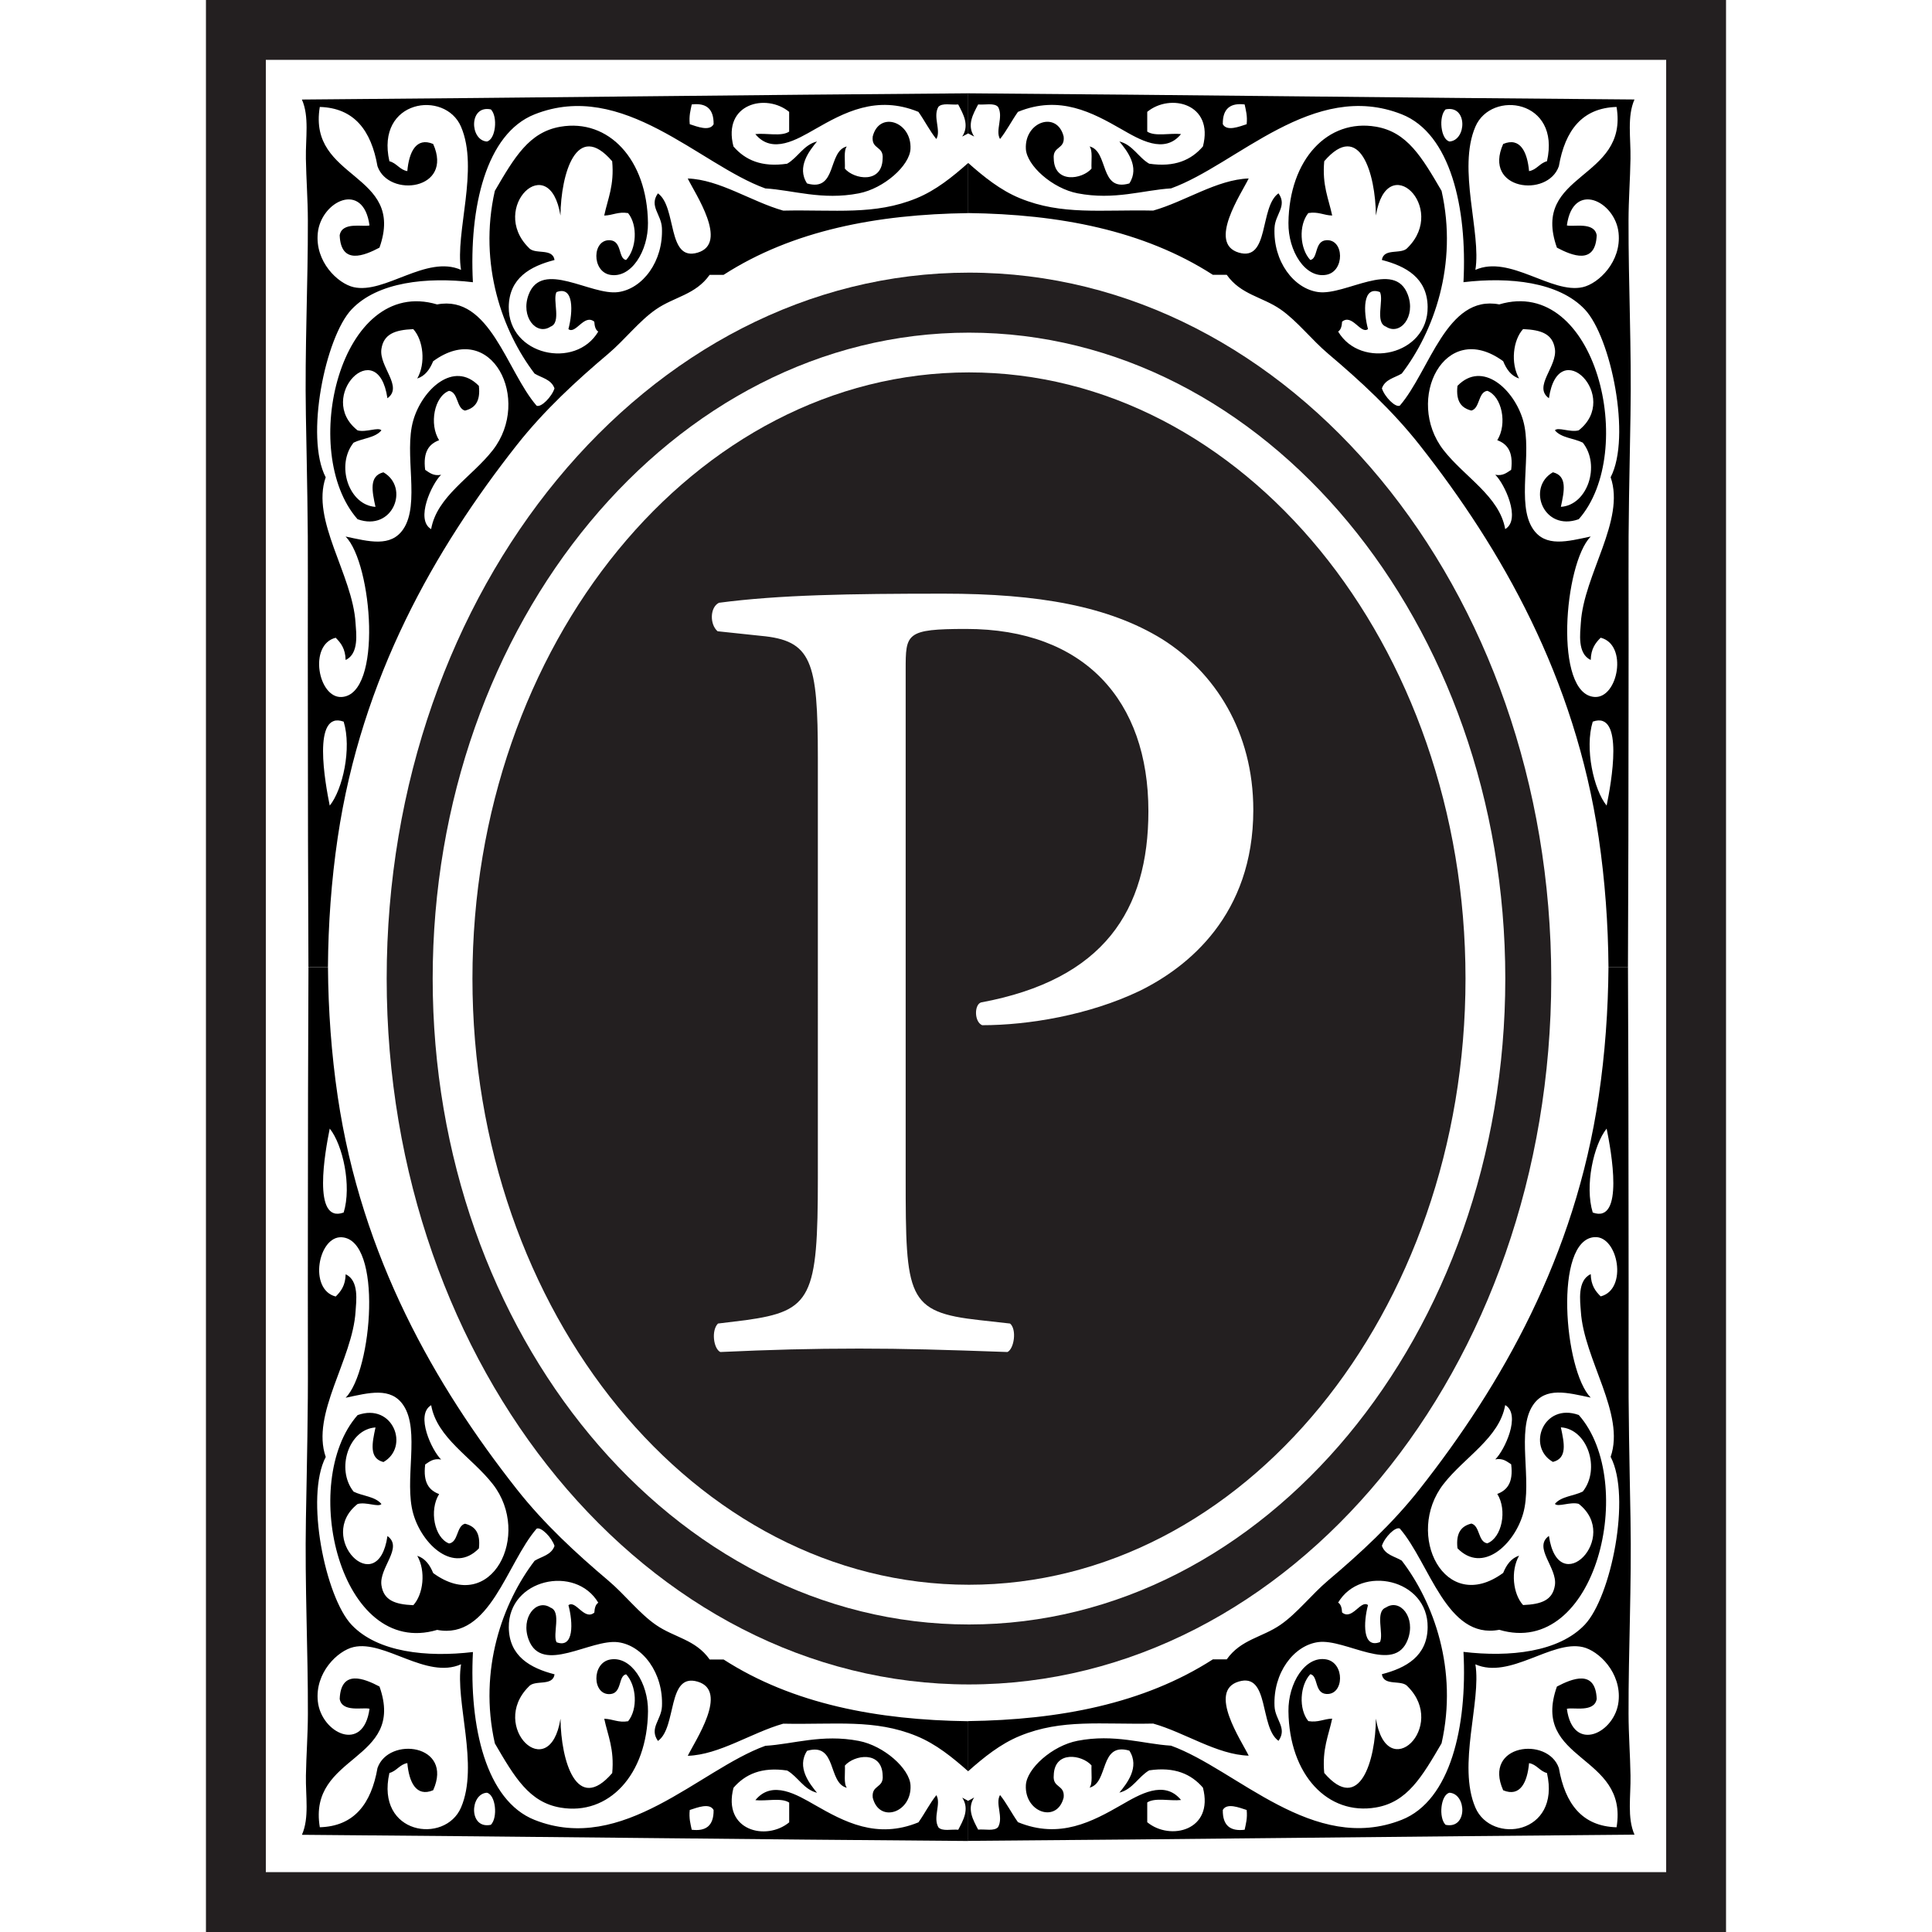 <?xml version="1.0" encoding="utf-8"?>
<!-- Generator: Adobe Illustrator 16.0.0, SVG Export Plug-In . SVG Version: 6.00 Build 0)  -->
<!DOCTYPE svg PUBLIC "-//W3C//DTD SVG 1.1//EN" "http://www.w3.org/Graphics/SVG/1.1/DTD/svg11.dtd">
<svg version="1.1" id="Layer_1" xmlns="http://www.w3.org/2000/svg" xmlns:xlink="http://www.w3.org/1999/xlink" x="0px" y="0px"
	 width="110px" height="110px" viewBox="0 0 110 110" enable-background="new 0 0 110 110" xml:space="preserve">
<g>
	<path fill="#231F20" d="M94.865,3.408v103.184h-79.73V3.408H94.865 M98.273,0h-3.408h-79.73h-3.409v3.408v103.184V110h3.409h79.73
		h3.408v-3.408V3.408V0L98.273,0z"/>
	<path fill="none" d="M20.132,16.35c1.78,0.407,4.141-1.854,6.117-0.984c-0.349-2.111,1.036-5.739,0-8.152
		c-0.907-2.11-4.877-1.546-4.077,1.968c0.409,0.1,0.586,0.49,1.02,0.562c0.096-1.075,0.497-1.956,1.472-1.546
		c1.174,2.623-2.54,3.084-3.171,1.266c-0.356-2.042-1.33-3.317-3.284-3.374c-0.698,4.184,4.92,3.711,3.398,8.011
		c-0.862,0.455-2.195,1.004-2.266-0.703c0.13-0.788,1.332-0.465,1.698-0.562c-0.346-2.57-2.755-1.38-2.943,0.422
		C17.922,14.897,19.232,16.144,20.132,16.35z"/>
	<path fill="none" d="M54.559,5.947c-0.385,0.038-0.918-0.107-1.133,0.142c-0.322,0.565,0.173,1.345-0.114,1.827
		c-0.377-0.471-0.665-1.048-1.019-1.547c-2.382-0.978-4.249,0.049-5.888,0.985c-1.014,0.578-2.438,1.455-3.397,0.28
		c0.623-0.07,1.484,0.154,1.925-0.141c0-0.375,0-0.75,0-1.125c-1.307-1.078-3.808-0.473-3.171,1.97
		c0.663,0.769,1.599,1.199,3.057,0.982c0.619-0.356,0.941-1.081,1.699-1.265c-0.42,0.51-1.179,1.451-0.566,2.389
		c1.722,0.499,1.161-1.838,2.265-2.107c-0.19,0.232-0.089,0.823-0.112,1.265c0.533,0.613,2.113,0.867,2.15-0.562
		c0.071-0.743-0.644-0.513-0.565-1.266c0.368-1.48,2.232-0.855,2.151,0.704c-0.049,0.951-1.511,2.252-2.943,2.529
		c-2.091,0.404-3.728-0.184-5.324-0.281c-3.75-1.354-8.1-6.212-13.136-4.217c-2.771,1.098-3.732,5.316-3.511,9.558
		c-2.626-0.312-5.428-0.016-6.907,1.547c-1.492,1.575-2.663,7.279-1.474,9.559c-0.851,2.444,1.533,5.547,1.699,8.294
		c0.036,0.554,0.214,1.753-0.565,2.107c-0.014-0.639-0.272-0.974-0.566-1.265c-1.564,0.394-0.995,3.448,0.339,3.373
		c2.344-0.132,1.75-7.59,0.227-9.136c1.331,0.282,2.573,0.626,3.284-0.422c0.975-1.438,0.022-4.298,0.566-6.186
		c0.507-1.763,2.31-3.438,3.737-1.969c0.105,0.929-0.259,1.272-0.792,1.407c-0.497-0.135-0.369-1.043-0.907-1.125
		c-0.84,0.319-1.142,1.895-0.566,2.811c-0.551,0.207-0.927,0.63-0.793,1.688c0.249,0.16,0.463,0.362,0.907,0.281
		c-0.525,0.502-1.488,2.553-0.567,3.093c0.329-1.87,2.313-2.962,3.512-4.498c2.234-2.867-0.068-7.493-3.397-5.061
		c-0.19,0.466-0.457,0.84-0.906,0.984c0.495-0.869,0.347-2.185-0.226-2.812c-1.062,0.044-1.683,0.287-1.813,1.124
		c-0.154,1.004,1.262,2.154,0.341,2.812c-0.54-3.704-4.114-0.073-1.7,1.828c0.491,0.133,1.186-0.206,1.358,0
		c-0.366,0.436-1.074,0.445-1.585,0.701c-1.029,1.291-0.268,3.561,1.247,3.655c-0.195-0.896-0.377-1.763,0.452-1.968
		c1.506,0.859,0.545,3.397-1.472,2.671c-3.368-3.822-0.992-13.874,4.53-12.229c3-0.574,3.958,3.796,5.662,5.764
		c0.255,0.124,0.87-0.509,1.02-0.984c-0.185-0.521-0.727-0.596-1.133-0.842c-1.811-2.369-3.214-6.196-2.264-10.402
		c1.122-1.921,1.954-3.351,3.736-3.654c2.731-0.467,4.94,1.848,4.983,5.48c0.019,1.593-0.953,3.166-2.151,2.953
		c-1.072-0.19-1.028-2.046,0-1.969c0.684,0.052,0.449,1.046,0.906,1.125c0.594-0.633,0.677-1.978,0.113-2.671
		c-0.567-0.096-0.876,0.13-1.359,0.14c0.205-0.965,0.58-1.717,0.454-3.092c-2.021-2.351-2.919,0.702-2.945,3.092
		c-0.622-3.834-4.098-0.452-1.811,1.827c0.339,0.424,1.368-0.011,1.472,0.704c-1.378,0.353-2.587,1.03-2.604,2.67
		c-0.029,2.764,3.804,3.588,5.095,1.405c-0.151-0.093-0.21-0.302-0.225-0.562c-0.572-0.476-1.059,0.741-1.474,0.421
		c0.262-0.983,0.324-2.49-0.679-2.107c-0.235,0.454,0.296,1.731-0.339,1.967c-0.808,0.532-1.722-0.568-1.246-1.826
		c0.757-2.003,3.539,0.067,5.096-0.141c1.396-0.188,2.578-1.751,2.492-3.655c-0.036-0.779-0.741-1.236-0.228-1.968
		c1.093,0.773,0.503,3.9,2.266,3.375c1.781-0.535-0.16-3.371-0.567-4.22c1.808,0.061,3.618,1.315,5.436,1.829
		c2.967-0.063,5.2,0.276,7.587-0.704c1.112-0.456,2.052-1.22,2.944-2.009V7.597c-0.112,0.059-0.224,0.119-0.339,0.178
		C55.218,7.119,54.836,6.481,54.559,5.947z"/>
	<g>
		<path fill="none" d="M19.567,41.088c-1.817-0.658-1.049,3.527-0.793,4.78C19.515,44.951,20.034,42.608,19.567,41.088z"/>
		<path fill="none" d="M27.72,8.057c0.504-0.113,0.637-1.418,0.228-1.827C26.684,5.963,26.743,7.987,27.72,8.057z"/>
		<path fill="none" d="M26.249,7.213c-0.907-2.11-4.877-1.546-4.077,1.968c0.409,0.1,0.586,0.49,1.02,0.562
			c0.096-1.075,0.497-1.956,1.472-1.546c1.174,2.623-2.54,3.084-3.171,1.266c-0.356-2.042-1.33-3.317-3.284-3.374
			c-0.698,4.184,4.92,3.711,3.398,8.011c-0.862,0.455-2.195,1.004-2.266-0.703c0.13-0.788,1.332-0.465,1.698-0.562
			c-0.346-2.57-2.755-1.38-2.943,0.422c-0.173,1.64,1.137,2.886,2.037,3.092c1.78,0.407,4.141-1.854,6.117-0.984
			C25.9,13.255,27.285,9.626,26.249,7.213z"/>
		<path fill="none" d="M39.385,5.947c-0.069,0.337-0.164,0.643-0.113,1.125c0.424,0.137,1.129,0.422,1.358,0
			C40.643,6.166,40.18,5.851,39.385,5.947z"/>
		<path d="M55.125,7.597V5.313C42.76,5.403,30.596,5.562,17.189,5.667c0.429,0.971,0.205,2.191,0.227,3.372
			c0.019,1.147,0.11,2.319,0.112,3.515c0.01,3.625-0.18,7.302-0.112,11.104c0.061,3.377,0.125,6.055,0.112,9.137
			c-0.009,2.664,0,5.345,0,8.012c0,4.688,0.013,9.446,0.033,14.257h1.111c0.016-2.445,0.194-4.933,0.555-7.369
			c1.355-9.141,5.544-16.448,10.192-22.349c1.566-1.987,3.411-3.682,5.209-5.2c0.941-0.796,1.762-1.87,2.718-2.53
			c1.044-0.723,2.252-0.828,3.058-1.967c0.264,0,0.528,0,0.793,0c3.94-2.537,8.755-3.447,13.928-3.515V9.279
			c-0.892,0.789-1.832,1.554-2.944,2.009c-2.387,0.979-4.62,0.64-7.587,0.704c-1.817-0.514-3.628-1.77-5.436-1.829
			c0.407,0.849,2.348,3.685,0.567,4.22c-1.763,0.526-1.173-2.602-2.266-3.375c-0.514,0.731,0.191,1.188,0.228,1.968
			c0.086,1.904-1.096,3.467-2.492,3.655c-1.557,0.208-4.339-1.863-5.096,0.141c-0.476,1.258,0.438,2.358,1.246,1.826
			c0.636-0.234,0.104-1.513,0.339-1.967c1.002-0.384,0.941,1.124,0.679,2.107c0.415,0.319,0.902-0.896,1.474-0.421
			c0.015,0.261,0.074,0.469,0.225,0.562c-1.292,2.183-5.124,1.358-5.095-1.405c0.017-1.641,1.226-2.317,2.604-2.67
			c-0.104-0.715-1.133-0.279-1.472-0.704c-2.287-2.279,1.189-5.662,1.811-1.827c0.026-2.39,0.924-5.443,2.945-3.092
			c0.126,1.375-0.249,2.127-0.454,3.092c0.483-0.01,0.792-0.235,1.359-0.14c0.564,0.693,0.481,2.038-0.113,2.671
			c-0.457-0.08-0.222-1.074-0.906-1.125c-1.028-0.077-1.072,1.778,0,1.969c1.198,0.212,2.17-1.36,2.151-2.953
			c-0.043-3.634-2.252-5.948-4.983-5.48c-1.782,0.305-2.614,1.733-3.736,3.654c-0.95,4.206,0.453,8.033,2.264,10.402
			c0.406,0.247,0.948,0.322,1.133,0.842c-0.149,0.476-0.765,1.108-1.02,0.984c-1.704-1.967-2.662-6.338-5.662-5.764
			c-5.522-1.644-7.897,8.408-4.53,12.229c2.017,0.726,2.978-1.812,1.472-2.671c-0.83,0.206-0.647,1.073-0.452,1.968
			c-1.515-0.096-2.276-2.365-1.247-3.655c0.512-0.256,1.22-0.266,1.585-0.701c-0.172-0.206-0.868,0.133-1.358,0
			c-2.415-1.9,1.16-5.532,1.7-1.828c0.92-0.658-0.495-1.809-0.341-2.812c0.13-0.837,0.75-1.079,1.813-1.124
			c0.573,0.627,0.721,1.942,0.226,2.812c0.449-0.145,0.716-0.519,0.906-0.984c3.33-2.433,5.631,2.193,3.397,5.061
			c-1.199,1.536-3.183,2.628-3.512,4.498c-0.92-0.54,0.042-2.591,0.567-3.093c-0.443,0.082-0.658-0.121-0.907-0.281
			c-0.134-1.057,0.242-1.479,0.793-1.688c-0.576-0.916-0.274-2.491,0.566-2.811c0.538,0.081,0.41,0.989,0.907,1.125
			c0.533-0.135,0.898-0.479,0.792-1.407c-1.428-1.471-3.23,0.206-3.737,1.969c-0.544,1.887,0.408,4.747-0.566,6.186
			c-0.71,1.048-1.953,0.705-3.284,0.422c1.523,1.546,2.117,9.004-0.227,9.136c-1.334,0.075-1.903-2.979-0.339-3.373
			c0.294,0.291,0.553,0.625,0.566,1.265c0.779-0.354,0.601-1.554,0.565-2.107c-0.166-2.747-2.55-5.85-1.699-8.294
			c-1.189-2.279-0.019-7.983,1.474-9.559c1.479-1.562,4.281-1.858,6.907-1.547c-0.221-4.241,0.739-8.459,3.511-9.558
			c5.036-1.996,9.386,2.861,13.136,4.217c1.596,0.098,3.232,0.686,5.324,0.281c1.433-0.277,2.895-1.579,2.943-2.529
			c0.081-1.56-1.783-2.185-2.151-0.704c-0.078,0.752,0.636,0.521,0.565,1.265c-0.037,1.43-1.617,1.177-2.15,0.562
			c0.022-0.44-0.078-1.032,0.112-1.265c-1.104,0.27-0.542,2.606-2.265,2.107c-0.612-0.938,0.146-1.879,0.566-2.389
			c-0.758,0.184-1.081,0.908-1.699,1.265c-1.458,0.216-2.394-0.215-3.057-0.982c-0.637-2.442,1.864-3.047,3.171-1.97
			c0,0.375,0,0.75,0,1.125c-0.441,0.295-1.303,0.07-1.925,0.141c0.959,1.174,2.384,0.297,3.397-0.28
			c1.639-0.937,3.506-1.963,5.888-0.985c0.354,0.499,0.641,1.077,1.019,1.546c0.287-0.481-0.208-1.261,0.114-1.826
			c0.214-0.25,0.748-0.104,1.133-0.142c0.277,0.534,0.659,1.172,0.226,1.828C54.9,7.716,55.012,7.655,55.125,7.597z M19.567,41.088
			c0.467,1.521-0.053,3.863-0.793,4.78C18.519,44.615,17.75,40.43,19.567,41.088z M26.249,15.365
			c-1.976-0.87-4.336,1.392-6.117,0.984c-0.9-0.207-2.21-1.452-2.037-3.092c0.188-1.802,2.597-2.992,2.943-0.422
			c-0.366,0.097-1.568-0.228-1.698,0.562c0.071,1.708,1.404,1.158,2.266,0.703c1.522-4.3-4.096-3.827-3.398-8.011
			c1.954,0.057,2.928,1.332,3.284,3.374c0.631,1.818,4.345,1.357,3.171-1.266c-0.975-0.409-1.376,0.471-1.472,1.546
			c-0.433-0.072-0.61-0.463-1.02-0.562c-0.8-3.514,3.17-4.079,4.077-1.968C27.285,9.626,25.9,13.255,26.249,15.365z M27.72,8.057
			c-0.977-0.068-1.036-2.094,0.228-1.827C28.356,6.638,28.224,7.943,27.72,8.057z M39.272,7.072
			c-0.05-0.482,0.044-0.788,0.113-1.125c0.795-0.097,1.258,0.219,1.245,1.125C40.4,7.494,39.695,7.209,39.272,7.072z"/>
	</g>
	<g>
		<path fill="none" d="M90.684,41.088c1.816-0.658,1.047,3.527,0.791,4.78C90.734,44.951,90.217,42.608,90.684,41.088z"/>
		<path fill="none" d="M82.531,8.057c-0.504-0.113-0.637-1.418-0.227-1.827C83.568,5.963,83.508,7.987,82.531,8.057z"/>
		<path fill="none" d="M84.002,7.213c0.906-2.11,4.877-1.546,4.076,1.968c-0.408,0.1-0.586,0.49-1.02,0.562
			c-0.096-1.075-0.498-1.956-1.473-1.546c-1.174,2.623,2.541,3.084,3.17,1.266c0.355-2.042,1.33-3.317,3.285-3.374
			c0.697,4.184-4.92,3.711-3.396,8.011c0.861,0.455,2.193,1.004,2.266-0.703c-0.131-0.788-1.332-0.465-1.699-0.562
			c0.348-2.57,2.756-1.38,2.943,0.422c0.176,1.64-1.139,2.886-2.035,3.092c-1.781,0.407-4.143-1.854-6.117-0.984
			C84.35,13.255,82.967,9.626,84.002,7.213z"/>
		<path fill="none" d="M70.865,5.947c0.07,0.337,0.164,0.643,0.115,1.125c-0.426,0.137-1.129,0.422-1.359,0
			C69.607,6.166,70.07,5.851,70.865,5.947z"/>
		<path d="M55.465,7.775c-0.433-0.655-0.051-1.294,0.227-1.828c0.385,0.038,0.918-0.107,1.135,0.142
			c0.32,0.565-0.176,1.345,0.111,1.827c0.377-0.471,0.666-1.048,1.02-1.547c2.383-0.978,4.25,0.049,5.889,0.985
			c1.012,0.578,2.439,1.455,3.396,0.28c-0.621-0.07-1.482,0.154-1.924-0.141c0-0.375,0-0.75,0-1.125
			c1.307-1.078,3.809-0.473,3.17,1.97c-0.662,0.769-1.598,1.199-3.059,0.982c-0.617-0.356-0.938-1.081-1.697-1.265
			c0.42,0.51,1.18,1.451,0.566,2.389c-1.723,0.499-1.16-1.838-2.266-2.107c0.189,0.232,0.09,0.823,0.113,1.265
			c-0.533,0.613-2.113,0.867-2.15-0.562c-0.07-0.743,0.645-0.513,0.564-1.266c-0.367-1.48-2.232-0.855-2.152,0.704
			c0.053,0.951,1.514,2.252,2.945,2.529c2.092,0.404,3.729-0.184,5.322-0.281c3.752-1.354,8.1-6.212,13.137-4.217
			c2.771,1.098,3.732,5.316,3.512,9.558c2.627-0.312,5.426-0.016,6.906,1.547c1.492,1.575,2.662,7.279,1.473,9.559
			c0.852,2.444-1.531,5.547-1.697,8.294c-0.033,0.554-0.215,1.753,0.564,2.107c0.014-0.639,0.271-0.974,0.566-1.265
			c1.562,0.394,0.994,3.448-0.34,3.373c-2.344-0.132-1.75-7.59-0.227-9.136c-1.332,0.282-2.572,0.626-3.283-0.422
			c-0.977-1.438-0.023-4.298-0.566-6.186c-0.51-1.763-2.312-3.438-3.738-1.969c-0.104,0.929,0.26,1.272,0.793,1.407
			c0.498-0.135,0.369-1.043,0.906-1.125c0.84,0.319,1.145,1.895,0.568,2.811c0.549,0.207,0.924,0.63,0.791,1.688
			c-0.25,0.16-0.465,0.362-0.906,0.281c0.525,0.502,1.488,2.553,0.566,3.093c-0.328-1.87-2.314-2.962-3.512-4.498
			c-2.232-2.867,0.068-7.493,3.396-5.061c0.189,0.466,0.457,0.84,0.906,0.984c-0.494-0.869-0.346-2.185,0.227-2.812
			c1.062,0.044,1.684,0.287,1.812,1.124c0.154,1.004-1.262,2.154-0.34,2.812c0.539-3.704,4.115-0.073,1.697,1.828
			c-0.488,0.133-1.186-0.206-1.357,0c0.365,0.436,1.076,0.445,1.588,0.701c1.027,1.291,0.266,3.561-1.248,3.655
			c0.193-0.896,0.379-1.763-0.453-1.968c-1.506,0.859-0.543,3.397,1.473,2.671c3.369-3.822,0.992-13.874-4.529-12.229
			c-3-0.574-3.957,3.796-5.66,5.764c-0.258,0.124-0.871-0.509-1.02-0.984c0.182-0.521,0.727-0.596,1.131-0.842
			c1.812-2.369,3.213-6.196,2.266-10.402c-1.123-1.921-1.953-3.351-3.738-3.654c-2.729-0.467-4.939,1.848-4.98,5.48
			c-0.02,1.593,0.953,3.166,2.15,2.953c1.072-0.19,1.027-2.046,0-1.969c-0.684,0.052-0.449,1.046-0.906,1.125
			c-0.596-0.633-0.676-1.978-0.113-2.671c0.568-0.096,0.879,0.13,1.359,0.14c-0.203-0.965-0.578-1.717-0.453-3.092
			c2.021-2.351,2.92,0.702,2.943,3.092c0.625-3.834,4.1-0.452,1.812,1.827c-0.34,0.424-1.367-0.011-1.471,0.704
			c1.377,0.353,2.586,1.03,2.604,2.67c0.029,2.764-3.803,3.588-5.096,1.405c0.15-0.093,0.211-0.302,0.225-0.562
			c0.572-0.476,1.061,0.741,1.475,0.421c-0.262-0.983-0.324-2.49,0.68-2.107c0.234,0.454-0.297,1.731,0.34,1.967
			c0.807,0.532,1.721-0.568,1.244-1.826c-0.756-2.003-3.539,0.067-5.094-0.141c-1.396-0.188-2.58-1.751-2.492-3.655
			c0.033-0.779,0.74-1.236,0.227-1.968c-1.094,0.773-0.504,3.9-2.266,3.375c-1.781-0.535,0.16-3.371,0.568-4.22
			c-1.811,0.061-3.621,1.315-5.438,1.829c-2.969-0.063-5.199,0.276-7.588-0.704c-1.111-0.456-2.053-1.22-2.945-2.009v2.854
			c5.174,0.067,9.988,0.978,13.93,3.515c0.264,0,0.527,0,0.791,0c0.807,1.14,2.014,1.244,3.061,1.967
			c0.953,0.66,1.773,1.734,2.717,2.53c1.799,1.521,3.645,3.213,5.209,5.2c4.646,5.9,8.838,13.208,10.191,22.349
			c0.359,2.438,0.539,4.924,0.557,7.369h1.109c0.021-4.811,0.033-9.569,0.033-14.257c0-2.667,0.01-5.348,0-8.012
			c-0.012-3.082,0.051-5.76,0.111-9.137c0.068-3.802-0.121-7.479-0.111-11.104c0.002-1.195,0.094-2.367,0.111-3.514
			c0.021-1.182-0.201-2.402,0.227-3.373C79.654,5.562,67.49,5.403,55.125,5.313v2.283C55.238,7.655,55.35,7.716,55.465,7.775z
			 M91.475,45.868c-0.74-0.917-1.258-3.26-0.791-4.78C92.502,40.43,91.73,44.615,91.475,45.868z M84.002,7.213
			c0.906-2.11,4.877-1.546,4.076,1.968c-0.408,0.1-0.586,0.49-1.02,0.562c-0.096-1.075-0.498-1.956-1.473-1.546
			c-1.174,2.623,2.541,3.084,3.17,1.266c0.355-2.042,1.33-3.317,3.285-3.374c0.697,4.184-4.92,3.711-3.396,8.011
			c0.861,0.455,2.193,1.004,2.266-0.703c-0.131-0.788-1.332-0.465-1.699-0.562c0.348-2.57,2.756-1.38,2.943,0.422
			c0.176,1.64-1.139,2.886-2.035,3.092c-1.781,0.407-4.143-1.854-6.117-0.984C84.35,13.255,82.967,9.626,84.002,7.213z
			 M82.305,6.229c1.264-0.268,1.203,1.758,0.227,1.827C82.027,7.943,81.895,6.638,82.305,6.229z M69.621,7.072
			c-0.014-0.906,0.449-1.222,1.244-1.125c0.07,0.337,0.164,0.643,0.115,1.125C70.555,7.209,69.852,7.494,69.621,7.072z"/>
	</g>
	<path fill="none" d="M54.559,104.178c-0.385-0.037-0.918,0.107-1.133-0.142c-0.322-0.565,0.173-1.345-0.114-1.827
		c-0.377,0.471-0.665,1.051-1.019,1.547c-2.382,0.979-4.249-0.047-5.888-0.983c-1.014-0.579-2.438-1.455-3.397-0.28
		c0.623,0.069,1.484-0.156,1.925,0.139c0,0.377,0,0.752,0,1.125c-1.307,1.08-3.808,0.477-3.171-1.968
		c0.663-0.769,1.599-1.2,3.057-0.983c0.619,0.357,0.941,1.08,1.699,1.267c-0.42-0.512-1.179-1.451-0.566-2.39
		c1.722-0.5,1.161,1.838,2.265,2.106c-0.19-0.233-0.089-0.825-0.112-1.265c0.533-0.612,2.113-0.866,2.15,0.562
		c0.071,0.743-0.644,0.514-0.565,1.265c0.368,1.481,2.232,0.856,2.151-0.702c-0.049-0.952-1.511-2.254-2.943-2.529
		c-2.091-0.404-3.728,0.184-5.324,0.279c-3.75,1.357-8.1,6.213-13.136,4.219c-2.771-1.099-3.732-5.316-3.511-9.559
		c-2.626,0.312-5.428,0.016-6.907-1.547c-1.492-1.573-2.663-7.278-1.474-9.559c-0.851-2.445,1.533-5.547,1.699-8.293
		c0.036-0.555,0.214-1.754-0.565-2.107c-0.014,0.64-0.272,0.974-0.566,1.265c-1.564-0.396-0.995-3.449,0.339-3.374
		c2.344,0.133,1.75,7.591,0.227,9.138c1.331-0.284,2.573-0.627,3.284,0.423c0.975,1.438,0.022,4.295,0.566,6.185
		c0.507,1.763,2.31,3.438,3.737,1.969c0.105-0.929-0.259-1.272-0.792-1.405c-0.497,0.133-0.369,1.041-0.907,1.125
		c-0.84-0.322-1.142-1.897-0.566-2.812c-0.551-0.208-0.927-0.629-0.793-1.688c0.249-0.16,0.463-0.361,0.907-0.281
		c-0.525-0.504-1.488-2.551-0.567-3.092c0.329,1.871,2.313,2.961,3.512,4.498c2.234,2.866-0.068,7.493-3.397,5.06
		c-0.19-0.466-0.457-0.837-0.906-0.983c0.495,0.87,0.347,2.186-0.226,2.812c-1.062-0.045-1.683-0.286-1.813-1.125
		c-0.154-1.004,1.262-2.153,0.341-2.812c-0.54,3.706-4.114,0.075-1.7-1.825c0.491-0.136,1.186,0.203,1.358,0
		c-0.366-0.437-1.074-0.447-1.585-0.703c-1.029-1.289-0.268-3.561,1.247-3.655c-0.195,0.896-0.377,1.764,0.452,1.969
		c1.506-0.856,0.545-3.396-1.472-2.672c-3.368,3.821-0.992,13.874,4.53,12.229c3,0.576,3.958-3.797,5.662-5.763
		c0.255-0.125,0.87,0.509,1.02,0.982c-0.185,0.521-0.727,0.597-1.133,0.844c-1.811,2.369-3.214,6.194-2.264,10.401
		c1.122,1.922,1.954,3.352,3.736,3.654c2.731,0.467,4.94-1.849,4.983-5.48c0.019-1.594-0.953-3.165-2.151-2.952
		c-1.072,0.19-1.028,2.045,0,1.969c0.684-0.053,0.449-1.046,0.906-1.126c0.594,0.633,0.677,1.977,0.113,2.671
		c-0.567,0.095-0.876-0.129-1.359-0.141c0.205,0.965,0.58,1.718,0.454,3.093c-2.021,2.352-2.919-0.701-2.945-3.093
		c-0.622,3.836-4.098,0.452-1.811-1.827c0.339-0.423,1.368,0.014,1.472-0.703c-1.378-0.354-2.587-1.029-2.604-2.67
		c-0.029-2.766,3.804-3.589,5.095-1.406c-0.151,0.094-0.21,0.301-0.225,0.562c-0.572,0.475-1.059-0.739-1.474-0.422
		c0.262,0.984,0.324,2.49-0.679,2.109c-0.235-0.455,0.296-1.734-0.339-1.97c-0.808-0.532-1.722,0.567-1.246,1.827
		c0.757,2.004,3.539-0.066,5.096,0.143c1.396,0.186,2.578,1.75,2.492,3.653c-0.036,0.778-0.741,1.235-0.228,1.968
		c1.093-0.773,0.503-3.9,2.266-3.375c1.781,0.534-0.16,3.37-0.567,4.221c1.808-0.061,3.618-1.315,5.436-1.83
		c2.967,0.062,5.2-0.275,7.587,0.703c1.112,0.455,2.052,1.221,2.944,2.011v1.683c-0.112-0.061-0.224-0.117-0.339-0.18
		C55.218,103.006,54.836,103.646,54.559,104.178z"/>
	<g>
		<path fill="none" d="M19.567,69.037c-1.817,0.66-1.049-3.527-0.793-4.779C19.515,65.174,20.034,67.517,19.567,69.037z"/>
		<path fill="none" d="M27.72,102.07c0.504,0.113,0.637,1.418,0.228,1.827C26.684,104.164,26.743,102.137,27.72,102.07z"/>
		<path fill="none" d="M26.249,102.912c-0.907,2.112-4.877,1.549-4.077-1.967c0.409-0.102,0.586-0.49,1.02-0.562
			c0.096,1.074,0.497,1.955,1.472,1.545c1.174-2.623-2.54-3.082-3.171-1.265c-0.356,2.041-1.33,3.316-3.284,3.373
			c-0.698-4.183,4.92-3.711,3.398-8.012c-0.862-0.454-2.195-1.004-2.266,0.704c0.13,0.787,1.332,0.464,1.698,0.561
			c-0.346,2.57-2.755,1.379-2.943-0.422c-0.173-1.639,1.137-2.886,2.037-3.091c1.78-0.408,4.141,1.853,6.117,0.981
			C25.9,96.871,27.285,100.502,26.249,102.912z"/>
		<path fill="none" d="M39.385,104.178c-0.069-0.336-0.164-0.643-0.113-1.125c0.424-0.137,1.129-0.422,1.358,0
			C40.643,103.961,40.18,104.275,39.385,104.178z"/>
		<path d="M54.785,102.35c0.433,0.656,0.051,1.296-0.226,1.828c-0.385-0.037-0.918,0.107-1.133-0.142
			c-0.322-0.565,0.173-1.345-0.114-1.827c-0.377,0.471-0.665,1.051-1.019,1.547c-2.382,0.979-4.249-0.047-5.888-0.983
			c-1.014-0.579-2.438-1.455-3.397-0.28c0.623,0.069,1.484-0.156,1.925,0.139c0,0.377,0,0.752,0,1.125
			c-1.307,1.08-3.808,0.477-3.171-1.968c0.663-0.769,1.599-1.2,3.057-0.983c0.619,0.357,0.941,1.08,1.699,1.267
			c-0.42-0.512-1.179-1.451-0.566-2.39c1.722-0.5,1.161,1.838,2.265,2.106c-0.19-0.233-0.089-0.825-0.112-1.265
			c0.533-0.612,2.113-0.866,2.15,0.562c0.071,0.743-0.644,0.514-0.565,1.265c0.368,1.481,2.232,0.856,2.151-0.702
			c-0.049-0.952-1.511-2.254-2.943-2.529c-2.091-0.404-3.728,0.184-5.324,0.279c-3.75,1.357-8.1,6.213-13.136,4.219
			c-2.771-1.099-3.732-5.316-3.511-9.559c-2.626,0.312-5.428,0.016-6.907-1.547c-1.492-1.573-2.663-7.278-1.474-9.559
			c-0.851-2.445,1.533-5.547,1.699-8.293c0.036-0.555,0.214-1.754-0.565-2.107c-0.014,0.64-0.272,0.974-0.566,1.265
			c-1.564-0.396-0.995-3.449,0.339-3.374c2.344,0.133,1.75,7.591,0.227,9.138c1.331-0.284,2.573-0.627,3.284,0.423
			c0.975,1.438,0.022,4.295,0.566,6.185c0.507,1.763,2.31,3.438,3.737,1.969c0.105-0.929-0.259-1.272-0.792-1.405
			c-0.497,0.133-0.369,1.041-0.907,1.125c-0.84-0.322-1.142-1.897-0.566-2.812c-0.551-0.208-0.927-0.629-0.793-1.688
			c0.249-0.16,0.463-0.361,0.907-0.281c-0.525-0.504-1.488-2.551-0.567-3.092c0.329,1.871,2.313,2.961,3.512,4.498
			c2.234,2.866-0.068,7.493-3.397,5.06c-0.19-0.466-0.457-0.837-0.906-0.983c0.495,0.87,0.347,2.186-0.226,2.812
			c-1.062-0.045-1.683-0.286-1.813-1.125c-0.154-1.004,1.262-2.153,0.341-2.812c-0.54,3.706-4.114,0.075-1.7-1.825
			c0.491-0.136,1.186,0.203,1.358,0c-0.366-0.437-1.074-0.447-1.585-0.703c-1.029-1.289-0.268-3.561,1.247-3.655
			c-0.195,0.896-0.377,1.764,0.452,1.969c1.506-0.856,0.545-3.396-1.472-2.672c-3.368,3.821-0.992,13.874,4.53,12.229
			c3,0.576,3.958-3.797,5.662-5.763c0.255-0.125,0.87,0.509,1.02,0.982c-0.185,0.521-0.727,0.597-1.133,0.844
			c-1.811,2.369-3.214,6.194-2.264,10.401c1.122,1.922,1.954,3.352,3.736,3.654c2.731,0.467,4.94-1.849,4.983-5.48
			c0.019-1.594-0.953-3.165-2.151-2.952c-1.072,0.19-1.028,2.045,0,1.969c0.684-0.053,0.449-1.046,0.906-1.126
			c0.594,0.633,0.677,1.977,0.113,2.671c-0.567,0.095-0.876-0.129-1.359-0.141c0.205,0.965,0.58,1.718,0.454,3.093
			c-2.021,2.352-2.919-0.701-2.945-3.093c-0.622,3.836-4.098,0.452-1.811-1.827c0.339-0.423,1.368,0.014,1.472-0.703
			c-1.378-0.354-2.587-1.029-2.604-2.67c-0.029-2.766,3.804-3.589,5.095-1.406c-0.151,0.094-0.21,0.301-0.225,0.562
			c-0.572,0.475-1.059-0.739-1.474-0.422c0.262,0.984,0.324,2.49-0.679,2.109c-0.235-0.455,0.296-1.734-0.339-1.97
			c-0.808-0.532-1.722,0.567-1.246,1.827c0.757,2.004,3.539-0.066,5.096,0.143c1.396,0.186,2.578,1.75,2.492,3.653
			c-0.036,0.778-0.741,1.235-0.228,1.968c1.093-0.773,0.503-3.9,2.266-3.375c1.781,0.534-0.16,3.37-0.567,4.221
			c1.808-0.061,3.618-1.315,5.436-1.83c2.967,0.062,5.2-0.275,7.587,0.703c1.112,0.455,2.052,1.221,2.944,2.011v-2.854
			c-5.172-0.068-9.988-0.979-13.928-3.514c-0.265,0-0.529,0-0.793,0c-0.805-1.143-2.013-1.245-3.058-1.969
			c-0.956-0.659-1.776-1.734-2.718-2.529c-1.799-1.521-3.644-3.214-5.209-5.201c-4.648-5.9-8.837-13.207-10.192-22.35
			c-0.361-2.437-0.539-4.924-0.555-7.368h-1.111c-0.021,4.81-0.033,9.567-0.033,14.255c0,2.669-0.009,5.35,0,8.012
			c0.013,3.086-0.051,5.76-0.112,9.139c-0.068,3.803,0.122,7.479,0.112,11.104c-0.002,1.193-0.093,2.366-0.112,3.513
			c-0.022,1.182,0.202,2.402-0.227,3.375c13.408,0.104,25.572,0.263,37.936,0.352v-2.282C55.012,102.469,54.9,102.411,54.785,102.35
			z M18.774,64.258c0.74,0.916,1.26,3.259,0.793,4.778C17.75,69.697,18.519,65.51,18.774,64.258z M26.249,102.912
			c-0.907,2.112-4.877,1.549-4.077-1.967c0.409-0.102,0.586-0.49,1.02-0.562c0.096,1.074,0.497,1.955,1.472,1.545
			c1.174-2.623-2.54-3.082-3.171-1.265c-0.356,2.041-1.33,3.316-3.284,3.373c-0.698-4.183,4.92-3.711,3.398-8.012
			c-0.862-0.454-2.195-1.004-2.266,0.704c0.13,0.787,1.332,0.464,1.698,0.561c-0.346,2.57-2.755,1.379-2.943-0.422
			c-0.173-1.639,1.137-2.886,2.037-3.091c1.78-0.408,4.141,1.853,6.117,0.981C25.9,96.871,27.285,100.502,26.249,102.912z
			 M27.947,103.897c-1.264,0.267-1.204-1.761-0.228-1.827C28.224,102.184,28.356,103.488,27.947,103.897z M40.629,103.053
			c0.014,0.908-0.449,1.223-1.245,1.125c-0.069-0.336-0.164-0.643-0.113-1.125C39.695,102.918,40.4,102.631,40.629,103.053z"/>
	</g>
	<g>
		<path fill="none" d="M90.684,69.037c1.816,0.66,1.047-3.527,0.791-4.779C90.734,65.174,90.217,67.517,90.684,69.037z"/>
		<path fill="none" d="M82.531,102.07c-0.504,0.113-0.637,1.418-0.227,1.827C83.568,104.164,83.508,102.137,82.531,102.07z"/>
		<path fill="none" d="M84.002,102.912c0.906,2.112,4.877,1.549,4.076-1.967c-0.408-0.102-0.586-0.49-1.02-0.562
			c-0.096,1.074-0.498,1.955-1.473,1.545c-1.174-2.623,2.541-3.082,3.17-1.265c0.355,2.041,1.33,3.316,3.285,3.373
			c0.697-4.183-4.92-3.711-3.396-8.012c0.861-0.454,2.193-1.004,2.266,0.704c-0.131,0.787-1.332,0.464-1.699,0.561
			c0.348,2.57,2.756,1.379,2.943-0.422c0.176-1.639-1.139-2.886-2.035-3.091c-1.781-0.408-4.143,1.853-6.117,0.981
			C84.35,96.871,82.967,100.502,84.002,102.912z"/>
		<path fill="none" d="M70.865,104.178c0.07-0.336,0.164-0.643,0.115-1.125c-0.426-0.137-1.129-0.422-1.359,0
			C69.607,103.961,70.07,104.275,70.865,104.178z"/>
		<path d="M55.125,102.529v2.282c12.365-0.089,24.529-0.247,37.936-0.353c-0.428-0.972-0.205-2.192-0.227-3.375
			c-0.018-1.146-0.109-2.317-0.111-3.512c-0.01-3.627,0.18-7.303,0.111-11.105c-0.061-3.377-0.123-6.053-0.111-9.138
			c0.01-2.663,0-5.343,0-8.012c0-4.688-0.012-9.446-0.033-14.255H91.58c-0.018,2.445-0.195,4.932-0.557,7.367
			c-1.354,9.144-5.545,16.449-10.191,22.351c-1.564,1.987-3.41,3.681-5.209,5.201c-0.941,0.795-1.764,1.87-2.717,2.528
			c-1.047,0.725-2.254,0.828-3.061,1.97c-0.264,0-0.527,0-0.791,0c-3.941,2.534-8.756,3.444-13.93,3.514v2.854
			c0.893-0.791,1.834-1.555,2.945-2.01c2.389-0.979,4.619-0.642,7.588-0.703c1.816,0.514,3.627,1.77,5.438,1.828
			c-0.408-0.85-2.35-3.686-0.568-4.22c1.762-0.526,1.172,2.603,2.266,3.375c0.516-0.731-0.191-1.188-0.227-1.968
			c-0.088-1.904,1.096-3.469,2.492-3.654c1.555-0.208,4.338,1.862,5.094-0.142c0.477-1.259-0.438-2.359-1.244-1.827
			c-0.637,0.234-0.105,1.514-0.34,1.969c-1.004,0.383-0.939-1.125-0.68-2.109c-0.414-0.316-0.9,0.896-1.475,0.423
			c-0.014-0.263-0.072-0.47-0.225-0.562c1.293-2.183,5.125-1.358,5.096,1.406c-0.018,1.64-1.227,2.315-2.604,2.67
			c0.104,0.716,1.131,0.28,1.471,0.703c2.287,2.278-1.188,5.663-1.812,1.827c-0.023,2.392-0.922,5.443-2.943,3.093
			c-0.125-1.375,0.25-2.128,0.453-3.093c-0.48,0.012-0.791,0.234-1.359,0.141c-0.562-0.693-0.48-2.039,0.113-2.671
			c0.457,0.08,0.223,1.073,0.906,1.126c1.027,0.076,1.072-1.777,0-1.969c-1.197-0.213-2.17,1.359-2.15,2.951
			c0.041,3.634,2.252,5.949,4.98,5.48c1.785-0.303,2.615-1.732,3.738-3.652c0.947-4.207-0.453-8.033-2.266-10.402
			c-0.404-0.247-0.949-0.322-1.131-0.844c0.148-0.475,0.762-1.107,1.02-0.982c1.703,1.966,2.66,6.339,5.66,5.764
			c5.521,1.644,7.898-8.408,4.529-12.23c-2.016-0.725-2.979,1.814-1.473,2.672c0.832-0.205,0.646-1.073,0.453-1.969
			c1.514,0.096,2.275,2.365,1.248,3.656c-0.512,0.256-1.223,0.267-1.588,0.701c0.174,0.204,0.869-0.135,1.357,0
			c2.418,1.901-1.158,5.532-1.697,1.826c-0.922,0.658,0.494,1.809,0.34,2.812c-0.129,0.838-0.75,1.08-1.812,1.123
			c-0.572-0.625-0.721-1.94-0.227-2.812c-0.449,0.146-0.717,0.519-0.906,0.983c-3.328,2.435-5.629-2.192-3.396-5.061
			c1.197-1.537,3.184-2.626,3.512-4.496c0.922,0.539-0.041,2.588-0.566,3.092c0.441-0.082,0.656,0.121,0.906,0.281
			c0.133,1.057-0.242,1.479-0.791,1.687c0.574,0.915,0.271,2.489-0.568,2.812c-0.537-0.083-0.408-0.992-0.906-1.125
			c-0.533,0.133-0.896,0.479-0.793,1.406c1.428,1.471,3.23-0.206,3.738-1.969c0.543-1.889-0.41-4.747,0.566-6.186
			c0.711-1.049,1.951-0.705,3.283-0.422c-1.523-1.547-2.117-9.005,0.227-9.138c1.334-0.075,1.902,2.979,0.34,3.374
			c-0.295-0.291-0.553-0.625-0.566-1.266c-0.779,0.354-0.6,1.555-0.564,2.108c0.166,2.746,2.549,5.849,1.697,8.293
			c1.189,2.279,0.02,7.984-1.473,9.558c-1.48,1.562-4.279,1.86-6.906,1.547c0.223,4.242-0.74,8.461-3.512,9.56
			c-5.037,1.994-9.385-2.86-13.137-4.219c-1.596-0.097-3.23-0.685-5.322-0.279c-1.434,0.274-2.895,1.577-2.945,2.529
			c-0.08,1.56,1.785,2.185,2.152,0.702c0.078-0.752-0.637-0.521-0.564-1.266c0.037-1.428,1.617-1.174,2.15-0.562
			c-0.023,0.438,0.076,1.03-0.113,1.265c1.104-0.27,0.543-2.605,2.266-2.107c0.613,0.938-0.146,1.879-0.566,2.391
			c0.76-0.186,1.08-0.908,1.697-1.268c1.461-0.215,2.396,0.217,3.059,0.984c0.639,2.443-1.863,3.047-3.17,1.969
			c0-0.375,0-0.75,0-1.125c0.441-0.295,1.303-0.069,1.924-0.14c-0.957-1.175-2.385-0.299-3.396,0.28
			c-1.639,0.938-3.506,1.964-5.889,0.982c-0.354-0.496-0.643-1.076-1.02-1.546c-0.287,0.482,0.209,1.263-0.111,1.827
			c-0.217,0.249-0.75,0.104-1.135,0.143c-0.276-0.533-0.66-1.174-0.227-1.83C55.35,102.411,55.238,102.469,55.125,102.529z
			 M90.684,69.037c-0.467-1.521,0.051-3.861,0.791-4.779C91.73,65.51,92.502,69.697,90.684,69.037z M84.002,94.76
			c1.975,0.869,4.336-1.392,6.117-0.982c0.896,0.205,2.211,1.452,2.035,3.091c-0.188,1.802-2.598,2.992-2.943,0.423
			c0.367-0.098,1.568,0.227,1.699-0.562c-0.07-1.708-1.402-1.158-2.266-0.704c-1.523,4.301,4.094,3.829,3.396,8.012
			c-1.955-0.057-2.93-1.332-3.285-3.373c-0.629-1.818-4.344-1.359-3.17,1.266c0.975,0.408,1.377-0.471,1.473-1.545
			c0.434,0.07,0.609,0.461,1.02,0.562c0.801,3.515-3.17,4.079-4.076,1.967C82.967,100.502,84.35,96.871,84.002,94.76z
			 M82.531,102.07c0.977,0.066,1.037,2.094-0.227,1.827C81.895,103.488,82.027,102.184,82.531,102.07z M70.98,103.053
			c0.049,0.482-0.045,0.789-0.115,1.125c-0.795,0.098-1.258-0.217-1.244-1.125C69.852,102.631,70.555,102.918,70.98,103.053z"/>
	</g>
	<path fill="#231F20" d="M55.169,15.523c-18.31,0-33.153,17.995-33.153,40.193c0,22.195,14.843,40.189,33.153,40.189
		c18.312,0,33.153-17.994,33.153-40.189C88.322,33.519,73.48,15.523,55.169,15.523z M55.169,92.491
		c-16.836,0-30.534-16.498-30.534-36.774c0-20.279,13.698-36.777,30.534-36.777c16.837,0,30.536,16.497,30.536,36.775
		S72.006,92.491,55.169,92.491z"/>
	<path fill="#231F20" d="M55.169,21.203c-15.588,0-28.27,15.482-28.27,34.514c0,19.028,12.682,34.512,28.27,34.512
		c15.589,0,28.271-15.482,28.271-34.512C83.439,36.686,70.758,21.203,55.169,21.203z M64.865,56.428
		c-2.852,1.36-6.289,1.943-8.945,1.943c-0.455-0.193-0.455-1.166-0.066-1.296c7.002-1.297,9.531-5.251,9.531-10.892
		c0-6.288-3.635-10.374-10.378-10.374c-3.437,0-3.442,0.26-3.442,2.334V67.06c0,6.807,0.071,7.649,4.22,8.104l1.723,0.193
		c0.389,0.324,0.24,1.426-0.146,1.621c-3.696-0.131-5.843-0.195-8.438-0.195c-2.723,0-5.061,0.064-7.914,0.195
		c-0.388-0.195-0.521-1.232-0.131-1.621l1.579-0.193c3.761-0.52,4.107-1.299,4.107-8.104V43.138c0-5.511-0.347-6.678-3.266-6.938
		l-2.442-0.259c-0.454-0.389-0.443-1.361,0.076-1.621c3.435-0.454,7.428-0.519,12.809-0.519c5.383,0,9.387,0.713,12.434,2.593
		c2.982,1.881,5.182,5.252,5.182,9.726C71.355,52.084,67.652,55.067,64.865,56.428z"/>
</g>
</svg>

